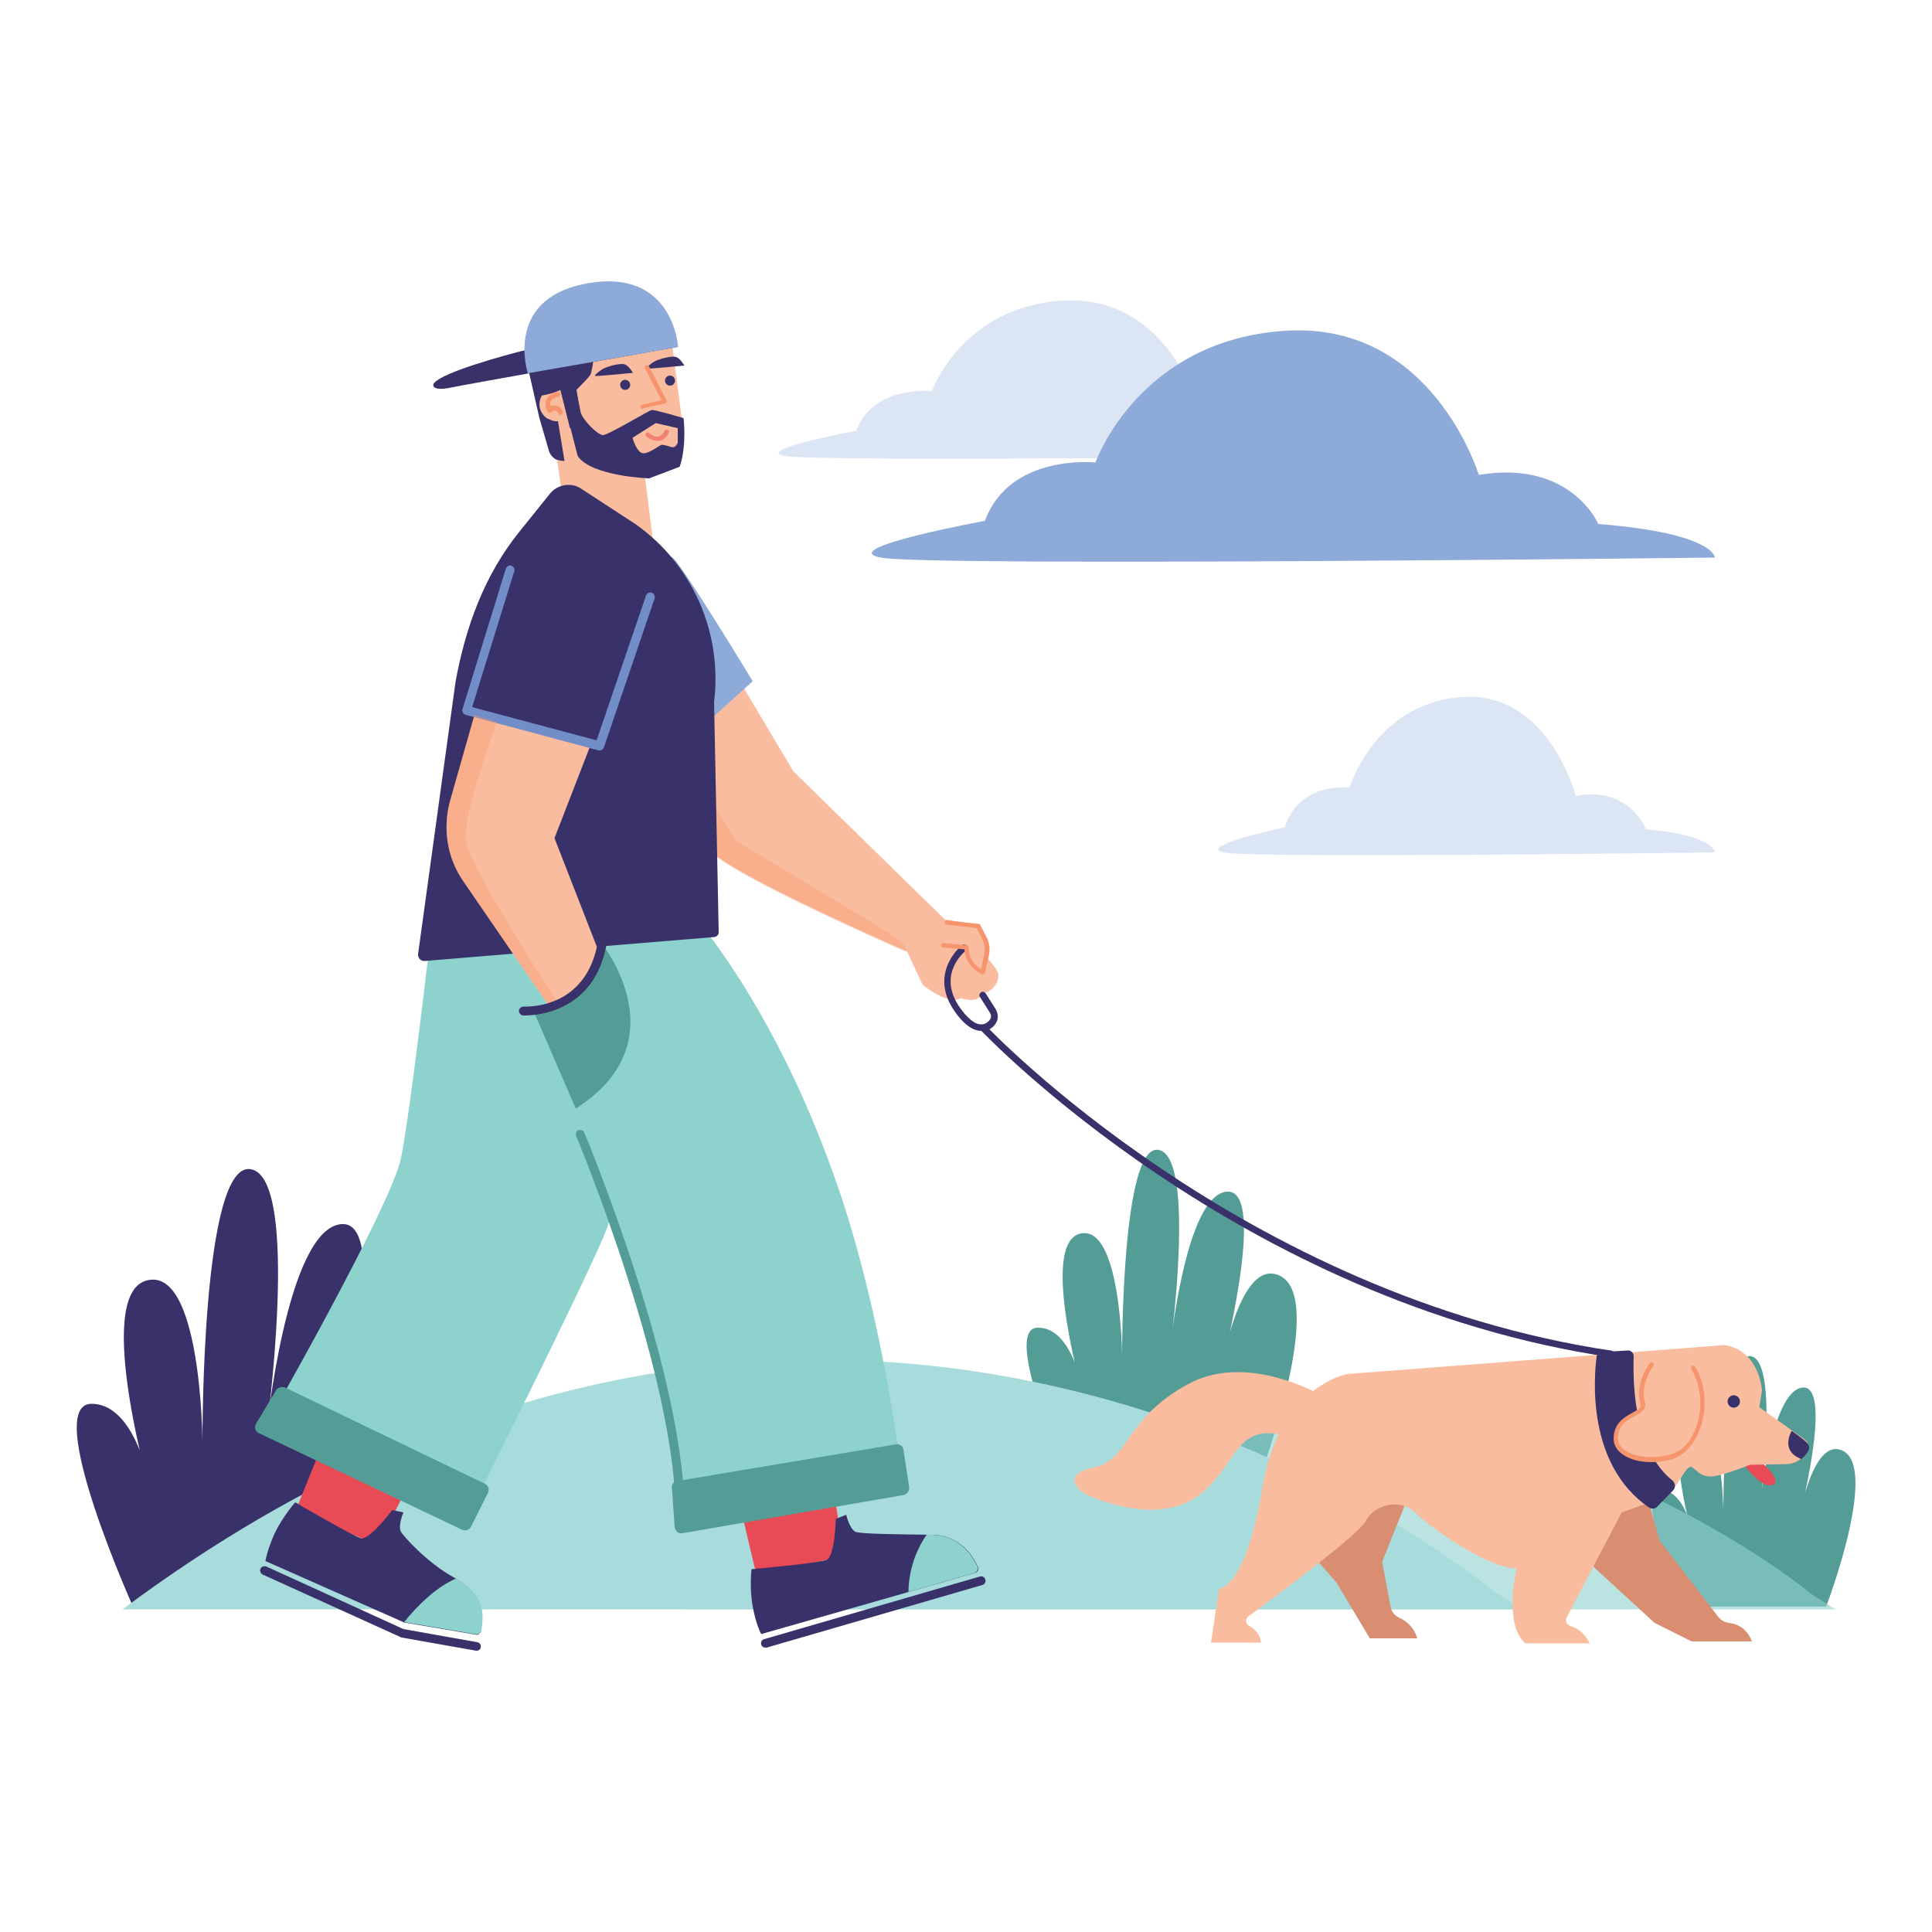 <?xml version="1.0" encoding="utf-8"?>
<!-- Generator: Adobe Illustrator 25.4.0, SVG Export Plug-In . SVG Version: 6.00 Build 0)  -->
<svg version="1.1" xmlns="http://www.w3.org/2000/svg" xmlns:xlink="http://www.w3.org/1999/xlink" x="0px" y="0px"
	 viewBox="0 0 500 500" style="enable-background:new 0 0 500 500;" xml:space="preserve">
<style type="text/css">
	.st0{fill:#8EAAD8;}
	.st1{opacity:0.31;}
	.st2{fill:#393169;}
	.st3{fill:#549D97;}
	.st4{opacity:0.61;}
	.st5{fill:#8ED2CE;}
	.st6{fill:#A8DBDB;}
	.st7{fill:#FABC9E;}
	.st8{fill:#E84B56;}
	.st9{fill:#D98D71;}
	.st10{fill:#F6946D;}
	.st11{opacity:0.37;}
	.st12{fill:#F38075;}
	.st13{fill:#728EC8;}
</style>
<g id="BACKGROUND">
</g>
<g id="OBJECTS">
	<g>
		<g>
			<path class="st0" d="M382.7,122.9c0,0-11.9-39.7-50-37.3s-49.2,34.1-49.2,34.1s-22.2-2.4-28.6,15.1c0,0-38.9,7.1-27,9.5
				c11.9,2.4,215.9,0,215.9,0s0-6.3-30.2-8.7C413.7,135.6,406.5,118.9,382.7,122.9z"/>
		</g>
		<g class="st1">
			<path class="st0" d="M309.3,103.4c0,0-8.2-27.2-34.3-25.6c-26.1,1.6-33.8,23.4-33.8,23.4s-15.3-1.6-19.6,10.3
				c0,0-26.7,4.9-18.5,6.5c8.2,1.6,148.2,0,148.2,0s0-4.4-20.7-6C330.6,112.1,325.7,100.7,309.3,103.4z"/>
		</g>
		<g class="st1">
			<path class="st0" d="M407.8,206c0,0-7-27.2-29.5-25.6c-22.5,1.6-29,23.4-29,23.4s-13.1-1.6-16.8,10.3c0,0-22.9,4.9-15.9,6.5
				c7,1.6,127.2,0,127.2,0s0-4.4-17.8-6C426,214.8,421.8,203.3,407.8,206z"/>
		</g>
		<g>
			<path class="st2" d="M39.8,389.5c0,0-16.1-54.2-1.9-58.1c14.2-3.9,14.5,41.6,14.5,41.6s-0.3-73,12.6-70.4
				c12.9,2.6,3.9,68.4,3.9,68.4s5.2-52.9,19.4-54.2c14.2-1.3-1.9,61-1.9,61s5.8-35.7,18.4-32.9c19.9,4.4-5.8,71.3-5.8,71.3H34.6
				c0,0-23.8-52.9-10.9-52.9C36.6,363.4,39.8,389.5,39.8,389.5z"/>
		</g>
		<g>
			<path class="st3" d="M280.9,363.3c0,0-12.2-41-1.5-44c10.7-2.9,11,31.5,11,31.5s-0.2-55.2,9.5-53.2c9.8,2,2.9,51.8,2.9,51.8
				s3.9-40.1,14.7-41s-1.5,46.2-1.5,46.2s4.4-27,13.9-24.9c15,3.3-4.4,54-4.4,54h-48.7c0,0-18-40.1-8.2-40.1
				C278.5,343.5,280.9,363.3,280.9,363.3z"/>
		</g>
		<g>
			<path class="st3" d="M438.8,400.6c0,0-9.2-31-1.1-33.2c8.1-2.2,8.3,23.8,8.3,23.8s-0.2-41.6,7.2-40.2c7.4,1.5,2.2,39.1,2.2,39.1
				s2.9-30.2,11.1-31s-1.1,34.8-1.1,34.8s3.3-20.4,10.5-18.8c11.3,2.5-3.3,40.7-3.3,40.7h-36.7c0,0-13.6-30.2-6.2-30.2
				S438.8,400.6,438.8,400.6z"/>
		</g>
		<g class="st4">
			<path class="st5" d="M469,412.7c0,0-134.1-113-290.8,3.8H475L469,412.7z"/>
		</g>
		<g>
			<path class="st6" d="M386.7,411.9c0,0-163.7-138-355,4.6h362.4L386.7,411.9z"/>
		</g>
		<g>
			<path class="st7" d="M241.8,245.7l8.3-0.6c0,4.9,4.2,6.4,4.2,6.4l1.5-6.8l-2.6-5.3l-11.3-1.9"/>
		</g>
		<g>
			<path class="st2" d="M417.2,351.3c-96.5-14.2-162.6-83.9-163.3-84.6l1.3-1.2c0.7,0.7,66.3,69.9,162.2,84.1L417.2,351.3z"/>
		</g>
		<g>
			<g>
				<path class="st8" d="M453.4,375.9c0.8,1.2,8.6,7.2,5.3,8.4c-3.2,1.2-8.9-7.2-8.9-7.2L453.4,375.9z"/>
			</g>
			<g>
				<path class="st9" d="M426,386.1l3.5,12.6l15,19.5c0.7,1,1.8,1.7,3,1.8c1.7,0.2,4.5,1.1,5.9,4.8h-15.6l-9.6-4.8l-19.6-18
					l-0.8-13.2C407.7,388.7,426.6,385.5,426,386.1z"/>
			</g>
			<g>
				<path class="st9" d="M364.1,388.2l-6.4,16l2.2,11.7c0.2,1.2,1.1,2.3,2.3,2.8c1.5,0.7,3.6,2.1,4.6,5.3h-12.3l-8.6-14.4
					l-10.7-12.3l21.9-25.1L364.1,388.2z"/>
			</g>
			<g>
				<path class="st7" d="M344.8,362.7c0,0-20.7-13.5-37.3-4.5c-16.6,9-15.1,19.6-24.5,21.6c-9.4,2-2.4,6.7-2.4,6.7
					s18.2,9.3,29.9,0.3s8.3-24,33.1-10.5L344.8,362.7z"/>
			</g>
			<g>
				<path class="st7" d="M455.3,364.2l0.7-4.3c0,0-0.5-10.2-9.6-11.8l-97.8,7.5c0,0-17.6,3.2-21.9,29.4
					c-4.3,26.2-11.2,26.2-11.2,26.2l-2.1,13.9h12.9c0,0,0.1-2.6-3-4.3c-1-0.5-1.1-1.9-0.2-2.5c7.1-5.2,28.6-21.2,30.4-24.7
					c2.1-4.3,9.1-5.9,12.8-2.1c3.7,3.7,18.7,14.4,26.2,14.4c0,0-3.5,14.6,2.3,19.4h16.6c0,0-1.4-3.5-5-4.5c-1-0.3-1.4-1.4-0.9-2.3
					l14.2-27.1c0,0,7.5-2.7,10.7-3.7c3.2-1.1,5.9-9.1,7.5-8c1.6,1.1,2.7,3.2,6.9,2.1c4.3-1.1,8-2.7,8-2.7l9.6-0.2
					c1.8,0,3.5-0.9,4.6-2.4l0.7-1c0.6-1,0.3-2.4-0.7-3L455.3,364.2z"/>
			</g>
			<g>
				<circle class="st2" cx="448.7" cy="362.7" r="1.6"/>
			</g>
			<g>
				<path class="st2" d="M466.2,377.6c0,0,1-0.9,1.3-1.4c0.8-1.1,1.3-2-0.6-3.5c-1.9-1.5-3.2-2.4-3.2-2.4S460.5,375.5,466.2,377.6z"
					/>
			</g>
			<g>
				<path class="st2" d="M413.2,351.1c-0.7,5.4-2.6,27.9,13.5,39c0.7,0.5,1.7,0.4,2.2-0.2l4.1-4.2c0.7-0.7,0.6-1.9-0.2-2.6
					c-3.4-2.6-10.7-10.7-10-32.1c0-0.8-0.7-1.6-1.5-1.5l-6.8,0.4C413.9,349.9,413.3,350.4,413.2,351.1z"/>
			</g>
			<g>
				<path class="st7" d="M427.5,353.2c0,0-3.8,4.8-2.3,10.1c0.9,3.1-7,2.7-7,9.1c0,6.4,14,7.2,18.4,2.4c4.4-4.8,5.7-13.7,1.7-20.6"
					/>
			</g>
			<g>
				<path class="st10" d="M427.5,378.4c-2,0-4.1-0.3-5.7-1c-2.7-1.1-4.2-2.9-4.2-5.1c0-4,2.9-5.6,4.9-6.7c1.7-0.9,2.3-1.4,2.1-2.2
					c-1.6-5.5,2.2-10.4,2.4-10.6c0.2-0.3,0.6-0.3,0.8-0.1c0.3,0.2,0.3,0.6,0.1,0.8c0,0-3.6,4.6-2.2,9.5c0.5,1.8-1.1,2.7-2.7,3.5
					c-2,1.1-4.3,2.4-4.3,5.7c0,2.2,1.9,3.4,3.5,4c4.1,1.6,11.1,1.1,13.9-2c4-4.3,5.7-13,1.6-19.9c-0.2-0.3-0.1-0.6,0.2-0.8
					c0.3-0.2,0.6-0.1,0.8,0.2c4.3,7.4,2.5,16.6-1.8,21.2C435,377.3,431.2,378.4,427.5,378.4z"/>
			</g>
		</g>
		<g>
			<g>
				<path class="st2" d="M146,119.3L146,119.3c-1.7,0.2-3.4-0.9-3.9-2.5l-2.5-8.6l-3.6-15.8l36.9-7.5l2.6,18.9l-0.4,11.5L146,119.3z
					"/>
			</g>
			<path class="st7" d="M205.3,199.6l-29.9-50.3c0,0-5-5-6-6l-2.7-21.6c11.9-3.6,9.5-15.2,9.5-15.2L174,89.6c0,0-0.4-6.2-15.6-5.3
				c-16.2,1-17.2,9.9-17.2,9.9s0.5,7.6,0.5,7.5l3.9,27.2c-0.9,0.4-1.7,0.9-2.3,1.7l-7.2,9.2c-8.3,10.7-12.7,23.5-15.2,37L112,244
				c-0.1,1,0.6,1.8,1.6,1.7l68.8-5.9c0.6-0.1,1-0.6,1-1.2l-0.4-19.1c0.6,0.6,1.2,1.1,1.7,1.5c10.4,8.1,51.2,25.7,51.2,25.7l10-7.4
				L205.3,199.6z"/>
			<g class="st11">
				<path class="st10" d="M230.7,241.9c-4-2.6-40.2-24.3-40.2-24.3l-22.4-35.8l-6.4,9.7c8.5,12.6,18.1,25.9,23.1,29.8
					c9.2,7.2,42.5,21.9,49.8,25.1l-0.1-0.5C234.5,245.7,234.7,244.5,230.7,241.9z"/>
			</g>
			<g>
				<path class="st0" d="M179.2,190.4l15.6-14.1c0,0-16.7-27.6-20.4-31.7c-3.7-4-19.8,10.6-19.8,10.6L179.2,190.4z"/>
			</g>
			<g>
				<polygon class="st8" points="190.3,384.6 195.8,407.7 218.4,402.7 214.9,380.1 				"/>
			</g>
			<path class="st5" d="M216.5,306.1c-17.5-50.1-40.7-73.4-40.7-73.4l-63.8,4.4c1.4,1.5-0.7,6.2-0.7,6.2s-5,43.8-7.5,56.3
				c-2.5,12.6-36,71.1-36,71.1l52.6,23c0,0,27.3-54.2,35.7-73.4c0.6-1.4,1.2-3,1.7-4.7c0.5,1.1,0.9,2.3,1.4,3.4
				c15.9,39.8,16.9,74.5,16.9,74.5l57.6-9.7C233.6,383.7,229,341.9,216.5,306.1z"/>
			<g>
				<path class="st2" d="M142.9,89.9c-3.1,0-6.2,0.5-9.3,1.3c-7.9,2.1-22.7,6.5-21.4,8.8c0,0,0.4,1.1,4,0.4
					c3.6-0.8,59.1-10.6,59.1-10.6L142.9,89.9z"/>
			</g>
			<g>
				<path class="st2" d="M117.9,176.4l-9.7,70.5c-0.1,1,0.7,1.9,1.7,1.8l75-6.2c0.6-0.1,1.1-0.6,1.1-1.2l-1.2-59.6
					c2.2-18-5.6-35.7-20.4-46.1l-13.8-9c-2.6-1.9-6.3-1.3-8.3,1.2l-7.8,9.7C125.4,148.7,120.5,162.2,117.9,176.4z"/>
			</g>
			<g>
				<path class="st7" d="M122.8,185l-6.3,22.2c-2,7.2-0.8,14.9,3.5,21l27.5,40.1l12.1-10.1l-16.1-41.3l9.5-24.5L122.8,185z"/>
			</g>
			<g>
				<g>
					<path class="st7" d="M140.2,106.8c-1.2-2-0.5-4.7,1.5-5.9c2-1.2,4.7-0.5,5.9,1.5s0.5,4.7-1.5,5.9
						C144,109.5,141.4,108.9,140.2,106.8z"/>
				</g>
				<g>
					<path class="st10" d="M145.1,107.4c-0.2,0-0.4-0.1-0.5-0.3l0,0c-0.1-0.2-0.4-0.7-0.9-0.8c-0.3-0.1-0.7,0.1-1.1,0.4
						c-0.1,0.1-0.3,0.2-0.5,0.1c-0.2,0-0.3-0.1-0.4-0.3c0-0.1-0.9-1.5-0.3-3c0.4-1,1.4-1.7,2.9-2c0.3-0.1,0.6,0.1,0.7,0.4
						c0.1,0.3-0.1,0.6-0.4,0.7c-1.1,0.3-1.9,0.7-2.1,1.3c-0.2,0.5-0.1,1,0,1.3c0.5-0.3,1-0.3,1.5-0.2c1.1,0.3,1.6,1.3,1.6,1.5
						c0.1,0.3,0,0.6-0.3,0.8C145.3,107.3,145.2,107.4,145.1,107.4z"/>
				</g>
			</g>
			<g>
				<polygon class="st2" points="147.5,110.8 144.3,98 148.4,97.2 150.9,109.9 				"/>
			</g>
			<g>
				<path class="st2" d="M141.8,108.4c0,0,1.5,0.8,2.6,0.6l1.7,10.3c0,0-1.9,0-2.7-0.8C142.6,117.8,141.8,108.4,141.8,108.4z"/>
			</g>
			<g>
				<path class="st2" d="M163.8,96.5c0,0-1-1.8-2.1-2.2c-1.1-0.4-4.6,0.5-5.9,1.3c-1.2,0.8-2.2,1.7-1.7,1.7
					C154.6,97.4,163.8,96.5,163.8,96.5z"/>
			</g>
			<g>
				<path class="st2" d="M177.1,94.6c0,0-1-1.8-2.1-2.2c-1.1-0.4-4.6,0.5-5.9,1.3c-1.2,0.8-2.1,1.7-1.7,1.7
					C168,95.5,177.1,94.6,177.1,94.6z"/>
			</g>
			<g>
				<path class="st10" d="M166.4,105.9c-0.3,0-0.5-0.2-0.6-0.5c-0.1-0.3,0.1-0.6,0.4-0.7l5-1.1l-4.3-8.3c-0.1-0.3,0-0.6,0.2-0.8
					c0.3-0.1,0.6,0,0.8,0.2l4.6,8.9c0.1,0.2,0.1,0.3,0,0.5c-0.1,0.2-0.2,0.3-0.4,0.3l-5.8,1.3C166.5,105.8,166.4,105.9,166.4,105.9z
					"/>
			</g>
			<g>
				<circle class="st2" cx="161.8" cy="99.6" r="1.3"/>
			</g>
			<g>
				<circle class="st2" cx="173.4" cy="98.5" r="1.3"/>
			</g>
			<g>
				<path class="st12" d="M170.1,114.1c-1.5,0-2.9-1.2-2.9-1.2c-0.2-0.2-0.3-0.6,0-0.8c0.2-0.2,0.6-0.3,0.8,0c0,0,1.3,1.1,2.4,0.9
					c0.6-0.1,1.1-0.6,1.6-1.5c0.1-0.3,0.5-0.4,0.8-0.3c0.3,0.1,0.4,0.5,0.3,0.8c-0.6,1.2-1.4,1.9-2.4,2.1
					C170.5,114.1,170.3,114.1,170.1,114.1z"/>
			</g>
			<g>
				<path class="st13" d="M155.2,194.2c-0.1,0-0.2,0-0.3,0l-34.4-9.2c-0.3-0.1-0.6-0.3-0.7-0.6c-0.2-0.3-0.2-0.6-0.1-0.9l11.2-36.3
					c0.2-0.6,0.8-1,1.4-0.8c0.6,0.2,1,0.8,0.8,1.4L122.2,183l32.2,8.6l12.8-37.5c0.2-0.6,0.9-0.9,1.5-0.7c0.6,0.2,0.9,0.9,0.7,1.5
					l-13.1,38.5C156.1,193.9,155.7,194.2,155.2,194.2z"/>
			</g>
			<g>
				<path class="st3" d="M138.1,261.7c0,0,15.1-1.5,17.7-17.4c0,0,20.4,25.3-6.8,42.6L138.1,261.7z"/>
			</g>
			<g>
				<path class="st3" d="M176,394.6C176,394.6,176,394.6,176,394.6c-0.7,0-1.2-0.5-1.2-1.2c0.9-35.4-25.4-98.8-25.7-99.4
					c-0.2-0.6,0-1.3,0.6-1.5c0.6-0.2,1.3,0,1.5,0.6c0.3,0.6,26.9,64.5,25.9,100.4C177.1,394.1,176.6,394.6,176,394.6z"/>
			</g>
			<g>
				<path class="st2" d="M194.5,406.1c0,0-0.6,4.8,0.3,9.6c0.8,4.7,2.2,7.2,2.2,7.2l55.3-15.8c0.8-0.2,1.1-1.1,0.7-1.8l-0.9-1.6
					c-2.2-4-6.4-6.5-10.9-6.5c-7.7-0.1-19-0.2-19.9-0.8c-1.5-0.9-2.3-4.4-2.3-4.4l-2.7,1.1c0,0-0.2,9.7-2.4,10.6
					C211.6,404.6,194.5,406.1,194.5,406.1z"/>
			</g>
			<g>
				<path class="st2" d="M198.1,426.4c-0.5,0-1-0.3-1.1-0.8c-0.2-0.6,0.2-1.3,0.8-1.4l55.8-16.2c0.6-0.2,1.3,0.2,1.4,0.8
					c0.2,0.6-0.2,1.3-0.8,1.4l-55.8,16.2C198.3,426.4,198.2,426.4,198.1,426.4z"/>
			</g>
			<g>
				<path class="st5" d="M252.9,405.3l-0.9-1.6c-2.2-4-6.4-6.5-10.9-6.5c-0.4,0-0.9,0-1.3,0c-1.9,2.7-4.6,7.9-4.7,14.8l17.1-4.9
					C252.9,406.8,253.3,405.9,252.9,405.3z"/>
			</g>
			<g>
				<path class="st3" d="M175.2,383.3l56.6-9.5c1-0.2,1.9,0.5,2,1.4l1.5,9.7c0.1,0.9-0.5,1.8-1.4,2l-57.3,9.9c-1,0.2-1.9-0.6-2-1.6
					l-0.7-10.1C173.7,384.3,174.3,383.5,175.2,383.3z"/>
			</g>
			<g>
				<polygon class="st8" points="85.4,368.9 76.5,391 97.9,399.9 108.1,379.4 				"/>
			</g>
			<g>
				<path class="st2" d="M76.4,388.8c0,0-3.2,3.6-5.3,8c-2,4.4-2.4,7.2-2.4,7.2l35.9,15.9l18.3,3.1c0.7,0.3,1.5-0.2,1.6-1l0.2-1.8
					c0.5-4.5-1.1-8.6-7.3-12c-6.8-3.7-13.2-10.8-13.7-11.9c-0.7-1.6,0.7-4.9,0.7-4.9l-2.9-0.6c0,0-5.8,7.8-8.1,7.3
					C91.3,397.5,76.4,388.8,76.4,388.8z"/>
			</g>
			<g>
				<path class="st3" d="M73.8,359.1l51.7,24.9c0.9,0.4,1.2,1.5,0.8,2.3l-4.4,8.8c-0.4,0.8-1.4,1.2-2.3,0.8l-52.6-25
					c-0.9-0.4-1.3-1.6-0.7-2.5l5.2-8.7C72,359,73,358.8,73.8,359.1z"/>
			</g>
			<g>
				<path class="st5" d="M124.6,421.9l0.2-1.8c0.5-4.4-1-8.2-6.7-11.6c-7.1,2.9-13.5,11.3-13.5,11.3l18.3,3.1
					C123.8,423.1,124.5,422.7,124.6,421.9z"/>
			</g>
			<g>
				<path class="st2" d="M123.4,427.2c-0.1,0-0.1,0-0.2,0l-19.2-3.4c-0.1,0-0.2,0-0.3-0.1L68,407.5c-0.6-0.3-0.8-1-0.6-1.5
					c0.3-0.6,0.9-0.8,1.5-0.6l35.5,16.2l19.1,3.4c0.6,0.1,1.1,0.7,0.9,1.3C124.4,426.8,123.9,427.2,123.4,427.2z"/>
			</g>
			<g>
				<path class="st7" d="M234.5,245.7l4.3,9.2c0,0,6.8,5.5,9.8,3.4c0,0,4.5,1.6,5.4-1c0,0,4.3-0.9,4.4-4.9
					c0.1-2.6-11.9-13.6-11.9-13.6L234.5,245.7z"/>
			</g>
			<g>
				<path class="st2" d="M254,266.8c-1.8,0-4.3-1.1-7.3-5.6c-6.3-9.7,2.2-16.6,2.3-16.6c0.4-0.3,0.9-0.2,1.2,0.2
					c0.3,0.4,0.2,0.9-0.2,1.2c-0.3,0.2-7.4,5.9-1.9,14.3c2.2,3.3,4.4,5,6.1,4.8c0.9-0.1,1.7-0.7,2.1-1.4c0.3-0.5,0.2-1.1-0.1-1.6
					l-2.6-4.1c-0.3-0.4-0.1-0.9,0.3-1.2c0.4-0.3,0.9-0.1,1.2,0.3l2.6,4.1c0.6,1.1,0.7,2.3,0.2,3.3c-0.6,1.3-2,2.2-3.4,2.4
					C254.3,266.8,254.2,266.8,254,266.8z"/>
			</g>
			<g>
				<path class="st10" d="M254.3,252.1c-0.1,0-0.1,0-0.2,0c0,0-4.2-1.6-4.5-6.4l-5.5-0.5c-0.3,0-0.6-0.3-0.5-0.6
					c0-0.3,0.3-0.5,0.6-0.5l6,0.5c0.3,0,0.5,0.3,0.5,0.6c0,3.3,2.1,5,3.2,5.6l0.8-3.7c0.3-1.4,0.1-2.9-0.5-4.1l-1.4-2.8l-7.8-0.9
					c-0.3,0-0.5-0.3-0.5-0.6c0-0.3,0.3-0.5,0.6-0.5l8.1,0.9c0.2,0,0.4,0.1,0.5,0.3l1.6,3.1c0.8,1.5,1,3.2,0.6,4.9l-1,4.4
					c0,0.2-0.1,0.3-0.3,0.4C254.5,252.1,254.4,252.1,254.3,252.1z"/>
			</g>
			<g class="st11">
				<path class="st10" d="M120.5,217.5c-0.8-6.8,8.1-30.6,8.1-30.6l-5.8-1.9l-6.3,22.2c-2,7.2-0.8,14.9,3.5,21l23.1,33.6
					c0.5-1,0.7-2.1,0.7-3.3C143.7,258.6,121.3,224.3,120.5,217.5z"/>
			</g>
			<g>
				<path class="st2" d="M135.9,262.8c-0.3,0-0.5,0-0.5,0c-0.6,0-1.1-0.6-1.1-1.2c0-0.6,0.6-1.1,1.2-1.1c0.7,0,17.4,0.9,19.5-18.8
					c0.1-0.6,0.6-1.1,1.3-1c0.6,0.1,1.1,0.6,1,1.3C155.2,261.8,139,262.8,135.9,262.8z"/>
			</g>
			<path class="st2" d="M176.9,108.2c0,0-7.5-2.2-8.2-2.1c-0.8,0.1-11.4,6.6-12.7,6.5c-1.3-0.1-5-3.6-5.8-6c-0.3-1-0.7-3.3-1-5.7
				c1.3-1.3,3.2-3.3,3.6-3.9c0.5-0.9,1.3-7.5,1.3-7.5l-8.9,1.8l0,0l-8,1.6l2,9.6c2.5-0.3,4.4-0.9,5.9-1.6l4.4,17.1
				c3.5,5.3,18.5,5.8,18.5,5.8l7.9-3C177.8,115.3,176.9,108.2,176.9,108.2z M173.4,115.6c-0.7-0.3-1.7-0.4-2-0.5
				c-0.6-0.1-2.8,2-4.7,2.2c-1.9,0.2-3-4-3-4l6-3.8l5.7,1.3l0,3.6C175.2,115.5,174.4,116,173.4,115.6z"/>
			<g>
				<path class="st0" d="M136.6,96.6c0,0,19.5-3.4,38.9-6.8c0,0-1.2-21-24.4-16.3C130.4,77.7,136.6,96.6,136.6,96.6z"/>
			</g>
		</g>
	</g>
</g>
</svg>
